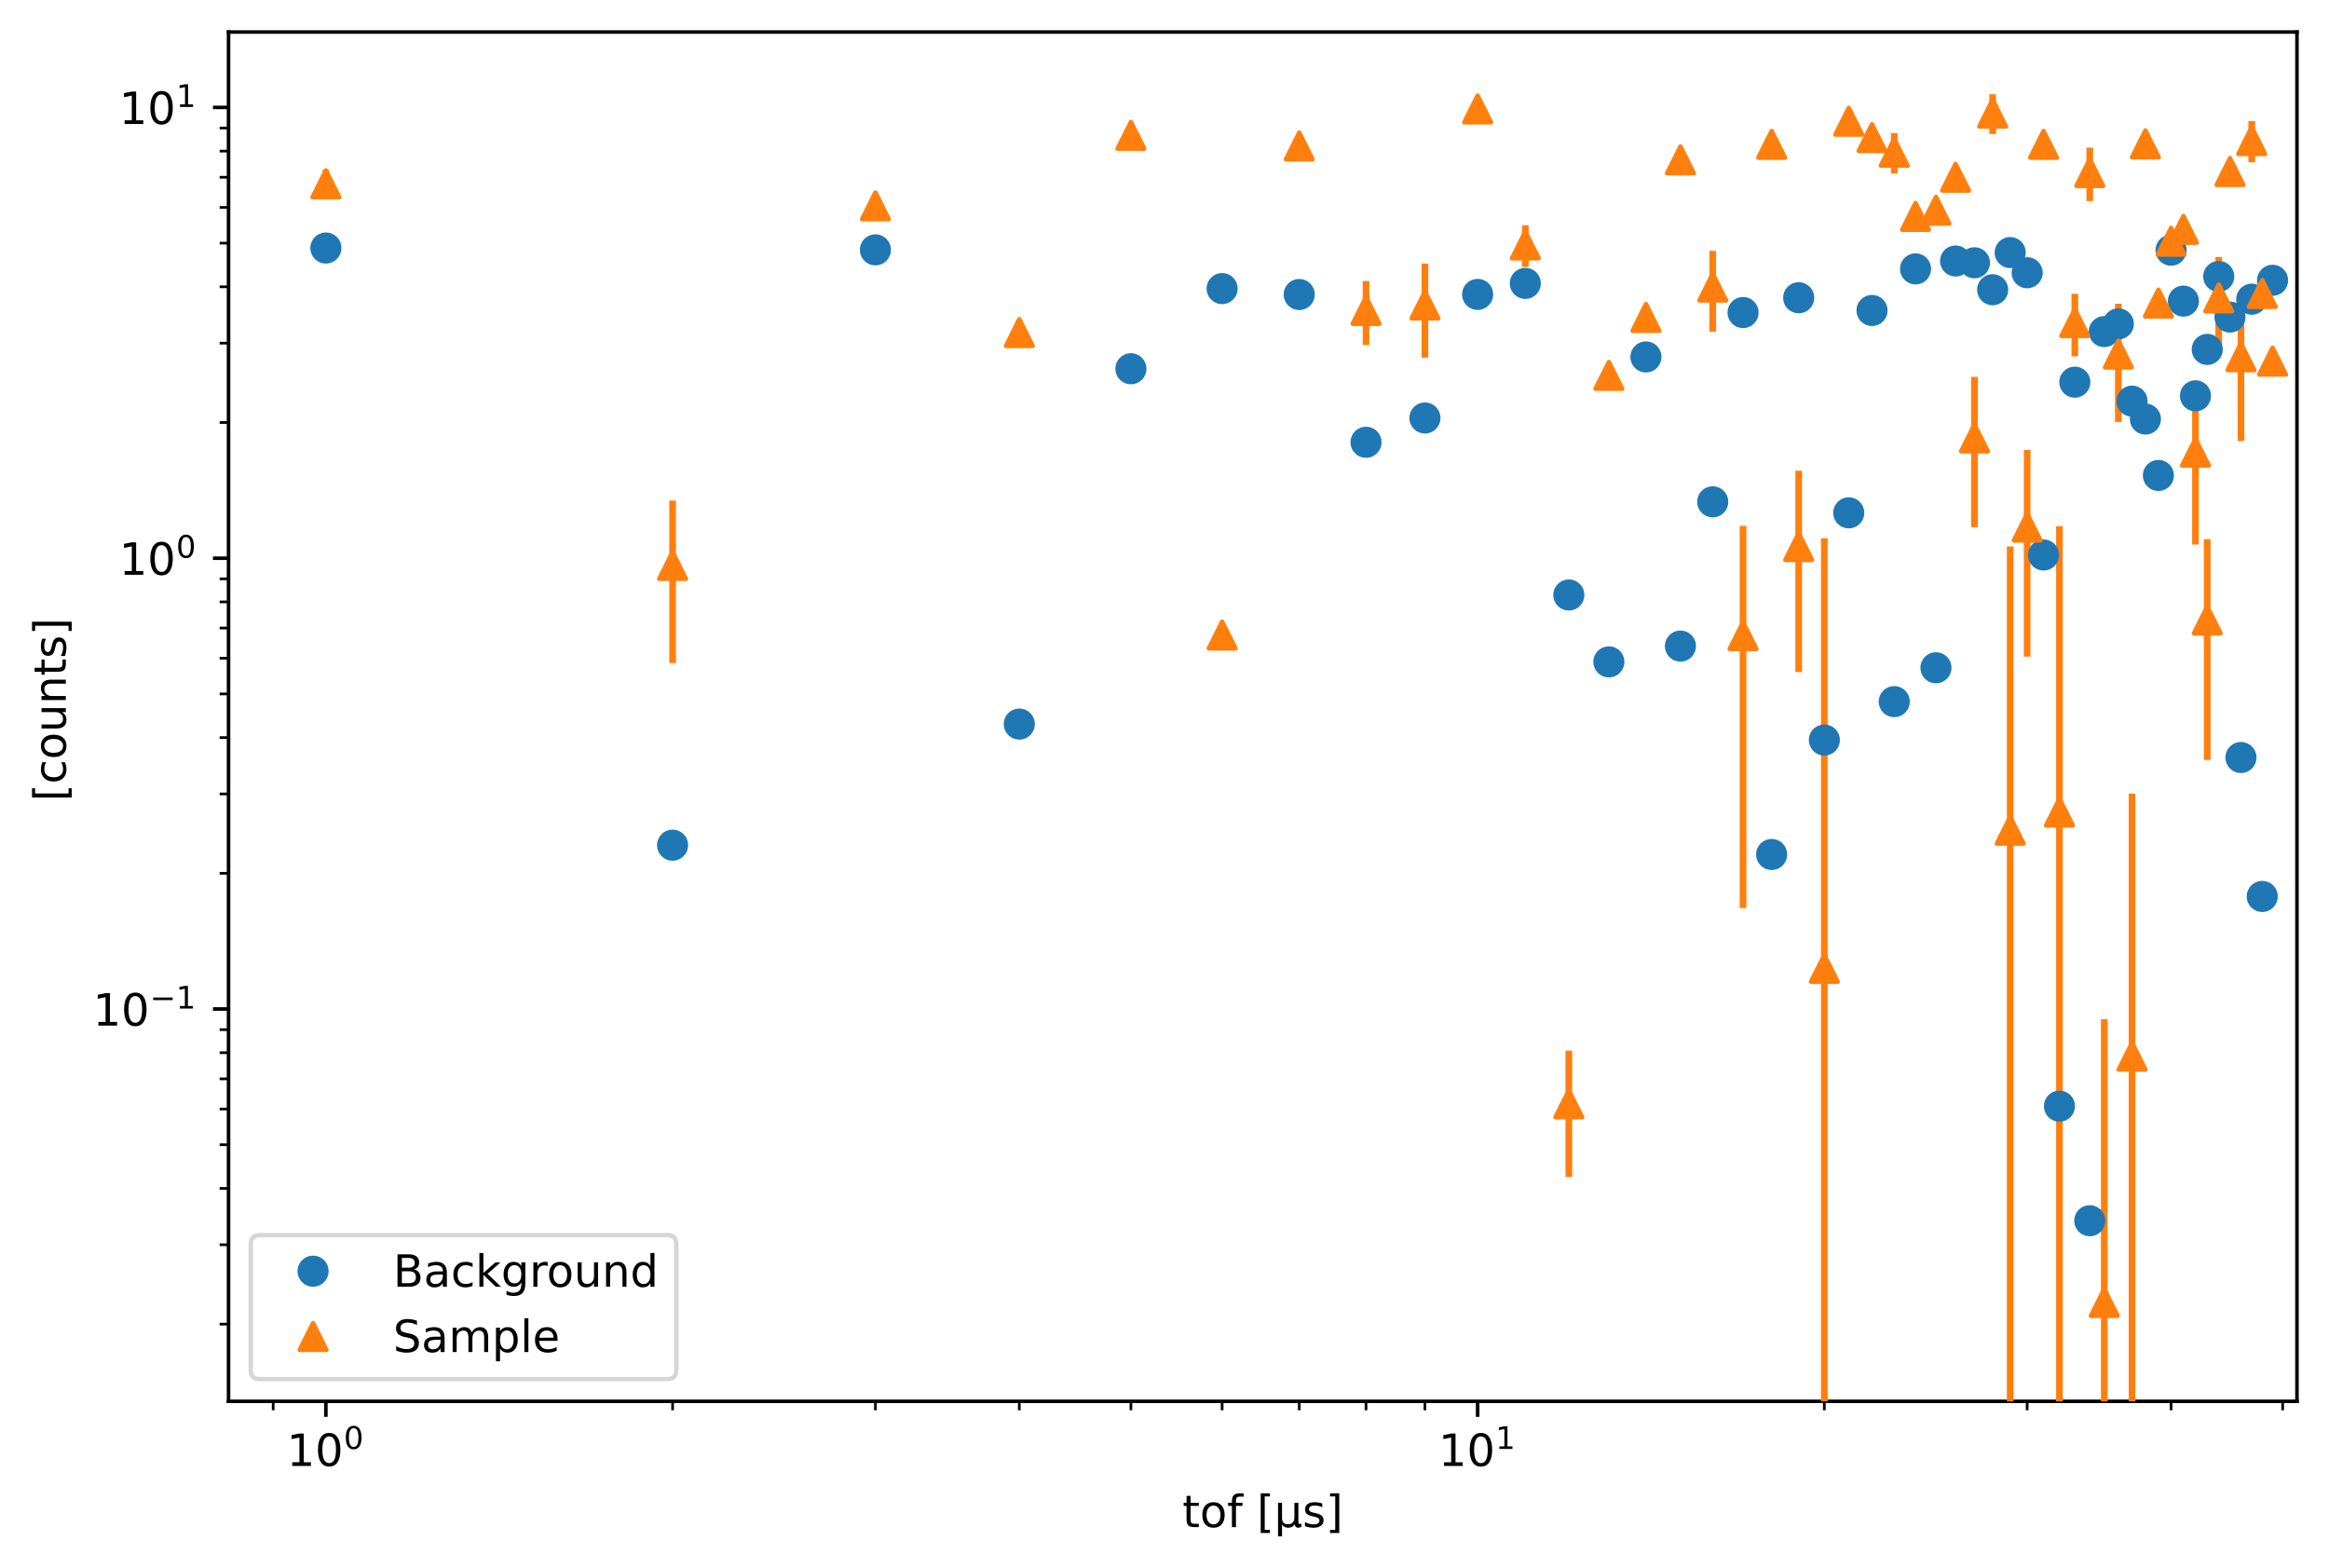 <?xml version="1.0" encoding="utf-8" standalone="no"?>
<!DOCTYPE svg PUBLIC "-//W3C//DTD SVG 1.1//EN"
  "http://www.w3.org/Graphics/SVG/1.1/DTD/svg11.dtd">
<!-- Created with matplotlib (https://matplotlib.org/) -->
<svg height="352.564pt" version="1.1" viewBox="0 0 523.578 352.564" width="523.578pt" xmlns="http://www.w3.org/2000/svg" xmlns:xlink="http://www.w3.org/1999/xlink">
 <defs>
  <style type="text/css">
*{stroke-linecap:butt;stroke-linejoin:round;}
  </style>
 </defs>
 <g id="figure_1">
  <g id="patch_1">
   <path d="M 0 352.564 
L 523.578 352.564 
L 523.578 0 
L 0 0 
z
" style="fill:#ffffff;"/>
  </g>
  <g id="axes_1">
   <g id="patch_2">
    <path d="M 51.378 315.007 
L 516.378 315.007 
L 516.378 7.2 
L 51.378 7.2 
z
" style="fill:#ffffff;"/>
   </g>
   <g id="matplotlib.axis_1">
    <g id="xtick_1">
     <g id="line2d_1">
      <defs>
       <path d="M 0 0 
L 0 3.5 
" id="mc7e881915f" style="stroke:#000000;stroke-width:0.8;"/>
      </defs>
      <g>
       <use style="stroke:#000000;stroke-width:0.8;" x="73.26" xlink:href="#mc7e881915f" y="315.007"/>
      </g>
     </g>
     <g id="text_1">
      <!-- $\mathdefault{10^{0}}$ -->
      <defs>
       <path d="M 12.406 8.297 
L 28.516 8.297 
L 28.516 63.922 
L 10.984 60.406 
L 10.984 69.391 
L 28.422 72.906 
L 38.281 72.906 
L 38.281 8.297 
L 54.391 8.297 
L 54.391 0 
L 12.406 0 
z
" id="DejaVuSans-49"/>
       <path d="M 31.781 66.406 
Q 24.172 66.406 20.328 58.906 
Q 16.5 51.422 16.5 36.375 
Q 16.5 21.391 20.328 13.891 
Q 24.172 6.391 31.781 6.391 
Q 39.453 6.391 43.281 13.891 
Q 47.125 21.391 47.125 36.375 
Q 47.125 51.422 43.281 58.906 
Q 39.453 66.406 31.781 66.406 
z
M 31.781 74.219 
Q 44.047 74.219 50.516 64.516 
Q 56.984 54.828 56.984 36.375 
Q 56.984 17.969 50.516 8.266 
Q 44.047 -1.422 31.781 -1.422 
Q 19.531 -1.422 13.062 8.266 
Q 6.594 17.969 6.594 36.375 
Q 6.594 54.828 13.062 64.516 
Q 19.531 74.219 31.781 74.219 
z
" id="DejaVuSans-48"/>
      </defs>
      <g transform="translate(64.46 329.606)scale(0.1 -0.1)">
       <use transform="translate(0 0.766)" xlink:href="#DejaVuSans-49"/>
       <use transform="translate(63.623 0.766)" xlink:href="#DejaVuSans-48"/>
       <use transform="translate(128.203 39.047)scale(0.7)" xlink:href="#DejaVuSans-48"/>
      </g>
     </g>
    </g>
    <g id="xtick_2">
     <g id="line2d_2">
      <g>
       <use style="stroke:#000000;stroke-width:0.8;" x="332.184" xlink:href="#mc7e881915f" y="315.007"/>
      </g>
     </g>
     <g id="text_2">
      <!-- $\mathdefault{10^{1}}$ -->
      <g transform="translate(323.384 329.606)scale(0.1 -0.1)">
       <use transform="translate(0 0.684)" xlink:href="#DejaVuSans-49"/>
       <use transform="translate(63.623 0.684)" xlink:href="#DejaVuSans-48"/>
       <use transform="translate(128.203 38.966)scale(0.7)" xlink:href="#DejaVuSans-49"/>
      </g>
     </g>
    </g>
    <g id="xtick_3">
     <g id="line2d_3">
      <defs>
       <path d="M 0 0 
L 0 2 
" id="m3987775a9a" style="stroke:#000000;stroke-width:0.6;"/>
      </defs>
      <g>
       <use style="stroke:#000000;stroke-width:0.6;" x="61.412" xlink:href="#m3987775a9a" y="315.007"/>
      </g>
     </g>
    </g>
    <g id="xtick_4">
     <g id="line2d_4">
      <g>
       <use style="stroke:#000000;stroke-width:0.6;" x="151.204" xlink:href="#m3987775a9a" y="315.007"/>
      </g>
     </g>
    </g>
    <g id="xtick_5">
     <g id="line2d_5">
      <g>
       <use style="stroke:#000000;stroke-width:0.6;" x="196.798" xlink:href="#m3987775a9a" y="315.007"/>
      </g>
     </g>
    </g>
    <g id="xtick_6">
     <g id="line2d_6">
      <g>
       <use style="stroke:#000000;stroke-width:0.6;" x="229.147" xlink:href="#m3987775a9a" y="315.007"/>
      </g>
     </g>
    </g>
    <g id="xtick_7">
     <g id="line2d_7">
      <g>
       <use style="stroke:#000000;stroke-width:0.6;" x="254.24" xlink:href="#m3987775a9a" y="315.007"/>
      </g>
     </g>
    </g>
    <g id="xtick_8">
     <g id="line2d_8">
      <g>
       <use style="stroke:#000000;stroke-width:0.6;" x="274.742" xlink:href="#m3987775a9a" y="315.007"/>
      </g>
     </g>
    </g>
    <g id="xtick_9">
     <g id="line2d_9">
      <g>
       <use style="stroke:#000000;stroke-width:0.6;" x="292.076" xlink:href="#m3987775a9a" y="315.007"/>
      </g>
     </g>
    </g>
    <g id="xtick_10">
     <g id="line2d_10">
      <g>
       <use style="stroke:#000000;stroke-width:0.6;" x="307.091" xlink:href="#m3987775a9a" y="315.007"/>
      </g>
     </g>
    </g>
    <g id="xtick_11">
     <g id="line2d_11">
      <g>
       <use style="stroke:#000000;stroke-width:0.6;" x="320.336" xlink:href="#m3987775a9a" y="315.007"/>
      </g>
     </g>
    </g>
    <g id="xtick_12">
     <g id="line2d_12">
      <g>
       <use style="stroke:#000000;stroke-width:0.6;" x="410.127" xlink:href="#m3987775a9a" y="315.007"/>
      </g>
     </g>
    </g>
    <g id="xtick_13">
     <g id="line2d_13">
      <g>
       <use style="stroke:#000000;stroke-width:0.6;" x="455.722" xlink:href="#m3987775a9a" y="315.007"/>
      </g>
     </g>
    </g>
    <g id="xtick_14">
     <g id="line2d_14">
      <g>
       <use style="stroke:#000000;stroke-width:0.6;" x="488.071" xlink:href="#m3987775a9a" y="315.007"/>
      </g>
     </g>
    </g>
    <g id="xtick_15">
     <g id="line2d_15">
      <g>
       <use style="stroke:#000000;stroke-width:0.6;" x="513.163" xlink:href="#m3987775a9a" y="315.007"/>
      </g>
     </g>
    </g>
    <g id="text_3">
     <!-- tof [μs] -->
     <defs>
      <path d="M 18.312 70.219 
L 18.312 54.688 
L 36.812 54.688 
L 36.812 47.703 
L 18.312 47.703 
L 18.312 18.016 
Q 18.312 11.328 20.141 9.422 
Q 21.969 7.516 27.594 7.516 
L 36.812 7.516 
L 36.812 0 
L 27.594 0 
Q 17.188 0 13.234 3.875 
Q 9.281 7.766 9.281 18.016 
L 9.281 47.703 
L 2.688 47.703 
L 2.688 54.688 
L 9.281 54.688 
L 9.281 70.219 
z
" id="DejaVuSans-116"/>
      <path d="M 30.609 48.391 
Q 23.391 48.391 19.188 42.75 
Q 14.984 37.109 14.984 27.297 
Q 14.984 17.484 19.156 11.844 
Q 23.344 6.203 30.609 6.203 
Q 37.797 6.203 41.984 11.859 
Q 46.188 17.531 46.188 27.297 
Q 46.188 37.016 41.984 42.703 
Q 37.797 48.391 30.609 48.391 
z
M 30.609 56 
Q 42.328 56 49.016 48.375 
Q 55.719 40.766 55.719 27.297 
Q 55.719 13.875 49.016 6.219 
Q 42.328 -1.422 30.609 -1.422 
Q 18.844 -1.422 12.172 6.219 
Q 5.516 13.875 5.516 27.297 
Q 5.516 40.766 12.172 48.375 
Q 18.844 56 30.609 56 
z
" id="DejaVuSans-111"/>
      <path d="M 37.109 75.984 
L 37.109 68.5 
L 28.516 68.5 
Q 23.688 68.5 21.797 66.547 
Q 19.922 64.594 19.922 59.516 
L 19.922 54.688 
L 34.719 54.688 
L 34.719 47.703 
L 19.922 47.703 
L 19.922 0 
L 10.891 0 
L 10.891 47.703 
L 2.297 47.703 
L 2.297 54.688 
L 10.891 54.688 
L 10.891 58.5 
Q 10.891 67.625 15.141 71.797 
Q 19.391 75.984 28.609 75.984 
z
" id="DejaVuSans-102"/>
      <path id="DejaVuSans-32"/>
      <path d="M 8.594 75.984 
L 29.297 75.984 
L 29.297 69 
L 17.578 69 
L 17.578 -6.203 
L 29.297 -6.203 
L 29.297 -13.188 
L 8.594 -13.188 
z
" id="DejaVuSans-91"/>
      <path d="M 8.5 -20.797 
L 8.5 54.688 
L 17.484 54.688 
L 17.484 20.703 
Q 17.484 13.625 20.844 10 
Q 24.219 6.391 30.812 6.391 
Q 38.031 6.391 41.672 10.484 
Q 45.312 14.594 45.312 22.797 
L 45.312 54.688 
L 54.297 54.688 
L 54.297 12.594 
Q 54.297 9.672 55.141 8.281 
Q 56 6.891 57.812 6.891 
Q 58.25 6.891 59.031 7.156 
Q 59.812 7.422 61.188 8.016 
L 61.188 0.781 
Q 59.188 -0.344 57.391 -0.875 
Q 55.609 -1.422 53.906 -1.422 
Q 50.531 -1.422 48.531 0.484 
Q 46.531 2.391 45.797 6.297 
Q 43.359 2.438 39.812 0.5 
Q 36.281 -1.422 31.5 -1.422 
Q 26.516 -1.422 23.016 0.484 
Q 19.531 2.391 17.484 6.203 
L 17.484 -20.797 
z
" id="DejaVuSans-956"/>
      <path d="M 44.281 53.078 
L 44.281 44.578 
Q 40.484 46.531 36.375 47.5 
Q 32.281 48.484 27.875 48.484 
Q 21.188 48.484 17.844 46.438 
Q 14.5 44.391 14.5 40.281 
Q 14.5 37.156 16.891 35.375 
Q 19.281 33.594 26.516 31.984 
L 29.594 31.297 
Q 39.156 29.25 43.188 25.516 
Q 47.219 21.781 47.219 15.094 
Q 47.219 7.469 41.188 3.016 
Q 35.156 -1.422 24.609 -1.422 
Q 20.219 -1.422 15.453 -0.562 
Q 10.688 0.297 5.422 2 
L 5.422 11.281 
Q 10.406 8.688 15.234 7.391 
Q 20.062 6.109 24.812 6.109 
Q 31.156 6.109 34.562 8.281 
Q 37.984 10.453 37.984 14.406 
Q 37.984 18.062 35.516 20.016 
Q 33.062 21.969 24.703 23.781 
L 21.578 24.516 
Q 13.234 26.266 9.516 29.906 
Q 5.812 33.547 5.812 39.891 
Q 5.812 47.609 11.281 51.797 
Q 16.75 56 26.812 56 
Q 31.781 56 36.172 55.266 
Q 40.578 54.547 44.281 53.078 
z
" id="DejaVuSans-115"/>
      <path d="M 30.422 75.984 
L 30.422 -13.188 
L 9.719 -13.188 
L 9.719 -6.203 
L 21.391 -6.203 
L 21.391 69 
L 9.719 69 
L 9.719 75.984 
z
" id="DejaVuSans-93"/>
     </defs>
     <g transform="translate(265.822 343.284)scale(0.1 -0.1)">
      <use xlink:href="#DejaVuSans-116"/>
      <use x="39.209" xlink:href="#DejaVuSans-111"/>
      <use x="100.391" xlink:href="#DejaVuSans-102"/>
      <use x="135.596" xlink:href="#DejaVuSans-32"/>
      <use x="167.383" xlink:href="#DejaVuSans-91"/>
      <use x="206.396" xlink:href="#DejaVuSans-956"/>
      <use x="270.02" xlink:href="#DejaVuSans-115"/>
      <use x="322.119" xlink:href="#DejaVuSans-93"/>
     </g>
    </g>
   </g>
   <g id="matplotlib.axis_2">
    <g id="ytick_1">
     <g id="line2d_16">
      <defs>
       <path d="M 0 0 
L -3.5 0 
" id="mf31f590296" style="stroke:#000000;stroke-width:0.8;"/>
      </defs>
      <g>
       <use style="stroke:#000000;stroke-width:0.8;" x="51.378" xlink:href="#mf31f590296" y="226.816"/>
      </g>
     </g>
     <g id="text_4">
      <!-- $\mathdefault{10^{-1}}$ -->
      <defs>
       <path d="M 10.594 35.5 
L 73.188 35.5 
L 73.188 27.203 
L 10.594 27.203 
z
" id="DejaVuSans-8722"/>
      </defs>
      <g transform="translate(20.878 230.615)scale(0.1 -0.1)">
       <use transform="translate(0 0.684)" xlink:href="#DejaVuSans-49"/>
       <use transform="translate(63.623 0.684)" xlink:href="#DejaVuSans-48"/>
       <use transform="translate(128.203 38.966)scale(0.7)" xlink:href="#DejaVuSans-8722"/>
       <use transform="translate(186.855 38.966)scale(0.7)" xlink:href="#DejaVuSans-49"/>
      </g>
     </g>
    </g>
    <g id="ytick_2">
     <g id="line2d_17">
      <g>
       <use style="stroke:#000000;stroke-width:0.8;" x="51.378" xlink:href="#mf31f590296" y="125.48"/>
      </g>
     </g>
     <g id="text_5">
      <!-- $\mathdefault{10^{0}}$ -->
      <g transform="translate(26.778 129.279)scale(0.1 -0.1)">
       <use transform="translate(0 0.766)" xlink:href="#DejaVuSans-49"/>
       <use transform="translate(63.623 0.766)" xlink:href="#DejaVuSans-48"/>
       <use transform="translate(128.203 39.047)scale(0.7)" xlink:href="#DejaVuSans-48"/>
      </g>
     </g>
    </g>
    <g id="ytick_3">
     <g id="line2d_18">
      <g>
       <use style="stroke:#000000;stroke-width:0.8;" x="51.378" xlink:href="#mf31f590296" y="24.144"/>
      </g>
     </g>
     <g id="text_6">
      <!-- $\mathdefault{10^{1}}$ -->
      <g transform="translate(26.778 27.943)scale(0.1 -0.1)">
       <use transform="translate(0 0.684)" xlink:href="#DejaVuSans-49"/>
       <use transform="translate(63.623 0.684)" xlink:href="#DejaVuSans-48"/>
       <use transform="translate(128.203 38.966)scale(0.7)" xlink:href="#DejaVuSans-49"/>
      </g>
     </g>
    </g>
    <g id="ytick_4">
     <g id="line2d_19">
      <defs>
       <path d="M 0 0 
L -2 0 
" id="mecfe722c54" style="stroke:#000000;stroke-width:0.6;"/>
      </defs>
      <g>
       <use style="stroke:#000000;stroke-width:0.6;" x="51.378" xlink:href="#mecfe722c54" y="297.647"/>
      </g>
     </g>
    </g>
    <g id="ytick_5">
     <g id="line2d_20">
      <g>
       <use style="stroke:#000000;stroke-width:0.6;" x="51.378" xlink:href="#mecfe722c54" y="279.803"/>
      </g>
     </g>
    </g>
    <g id="ytick_6">
     <g id="line2d_21">
      <g>
       <use style="stroke:#000000;stroke-width:0.6;" x="51.378" xlink:href="#mecfe722c54" y="267.142"/>
      </g>
     </g>
    </g>
    <g id="ytick_7">
     <g id="line2d_22">
      <g>
       <use style="stroke:#000000;stroke-width:0.6;" x="51.378" xlink:href="#mecfe722c54" y="257.321"/>
      </g>
     </g>
    </g>
    <g id="ytick_8">
     <g id="line2d_23">
      <g>
       <use style="stroke:#000000;stroke-width:0.6;" x="51.378" xlink:href="#mecfe722c54" y="249.297"/>
      </g>
     </g>
    </g>
    <g id="ytick_9">
     <g id="line2d_24">
      <g>
       <use style="stroke:#000000;stroke-width:0.6;" x="51.378" xlink:href="#mecfe722c54" y="242.513"/>
      </g>
     </g>
    </g>
    <g id="ytick_10">
     <g id="line2d_25">
      <g>
       <use style="stroke:#000000;stroke-width:0.6;" x="51.378" xlink:href="#mecfe722c54" y="236.637"/>
      </g>
     </g>
    </g>
    <g id="ytick_11">
     <g id="line2d_26">
      <g>
       <use style="stroke:#000000;stroke-width:0.6;" x="51.378" xlink:href="#mecfe722c54" y="231.453"/>
      </g>
     </g>
    </g>
    <g id="ytick_12">
     <g id="line2d_27">
      <g>
       <use style="stroke:#000000;stroke-width:0.6;" x="51.378" xlink:href="#mecfe722c54" y="196.311"/>
      </g>
     </g>
    </g>
    <g id="ytick_13">
     <g id="line2d_28">
      <g>
       <use style="stroke:#000000;stroke-width:0.6;" x="51.378" xlink:href="#mecfe722c54" y="178.466"/>
      </g>
     </g>
    </g>
    <g id="ytick_14">
     <g id="line2d_29">
      <g>
       <use style="stroke:#000000;stroke-width:0.6;" x="51.378" xlink:href="#mecfe722c54" y="165.806"/>
      </g>
     </g>
    </g>
    <g id="ytick_15">
     <g id="line2d_30">
      <g>
       <use style="stroke:#000000;stroke-width:0.6;" x="51.378" xlink:href="#mecfe722c54" y="155.985"/>
      </g>
     </g>
    </g>
    <g id="ytick_16">
     <g id="line2d_31">
      <g>
       <use style="stroke:#000000;stroke-width:0.6;" x="51.378" xlink:href="#mecfe722c54" y="147.961"/>
      </g>
     </g>
    </g>
    <g id="ytick_17">
     <g id="line2d_32">
      <g>
       <use style="stroke:#000000;stroke-width:0.6;" x="51.378" xlink:href="#mecfe722c54" y="141.177"/>
      </g>
     </g>
    </g>
    <g id="ytick_18">
     <g id="line2d_33">
      <g>
       <use style="stroke:#000000;stroke-width:0.6;" x="51.378" xlink:href="#mecfe722c54" y="135.3"/>
      </g>
     </g>
    </g>
    <g id="ytick_19">
     <g id="line2d_34">
      <g>
       <use style="stroke:#000000;stroke-width:0.6;" x="51.378" xlink:href="#mecfe722c54" y="130.117"/>
      </g>
     </g>
    </g>
    <g id="ytick_20">
     <g id="line2d_35">
      <g>
       <use style="stroke:#000000;stroke-width:0.6;" x="51.378" xlink:href="#mecfe722c54" y="94.975"/>
      </g>
     </g>
    </g>
    <g id="ytick_21">
     <g id="line2d_36">
      <g>
       <use style="stroke:#000000;stroke-width:0.6;" x="51.378" xlink:href="#mecfe722c54" y="77.13"/>
      </g>
     </g>
    </g>
    <g id="ytick_22">
     <g id="line2d_37">
      <g>
       <use style="stroke:#000000;stroke-width:0.6;" x="51.378" xlink:href="#mecfe722c54" y="64.469"/>
      </g>
     </g>
    </g>
    <g id="ytick_23">
     <g id="line2d_38">
      <g>
       <use style="stroke:#000000;stroke-width:0.6;" x="51.378" xlink:href="#mecfe722c54" y="54.649"/>
      </g>
     </g>
    </g>
    <g id="ytick_24">
     <g id="line2d_39">
      <g>
       <use style="stroke:#000000;stroke-width:0.6;" x="51.378" xlink:href="#mecfe722c54" y="46.625"/>
      </g>
     </g>
    </g>
    <g id="ytick_25">
     <g id="line2d_40">
      <g>
       <use style="stroke:#000000;stroke-width:0.6;" x="51.378" xlink:href="#mecfe722c54" y="39.841"/>
      </g>
     </g>
    </g>
    <g id="ytick_26">
     <g id="line2d_41">
      <g>
       <use style="stroke:#000000;stroke-width:0.6;" x="51.378" xlink:href="#mecfe722c54" y="33.964"/>
      </g>
     </g>
    </g>
    <g id="ytick_27">
     <g id="line2d_42">
      <g>
       <use style="stroke:#000000;stroke-width:0.6;" x="51.378" xlink:href="#mecfe722c54" y="28.781"/>
      </g>
     </g>
    </g>
    <g id="text_7">
     <!--  [counts] -->
     <defs>
      <path d="M 48.781 52.594 
L 48.781 44.188 
Q 44.969 46.297 41.141 47.344 
Q 37.312 48.391 33.406 48.391 
Q 24.656 48.391 19.812 42.844 
Q 14.984 37.312 14.984 27.297 
Q 14.984 17.281 19.812 11.734 
Q 24.656 6.203 33.406 6.203 
Q 37.312 6.203 41.141 7.25 
Q 44.969 8.297 48.781 10.406 
L 48.781 2.094 
Q 45.016 0.344 40.984 -0.531 
Q 36.969 -1.422 32.422 -1.422 
Q 20.062 -1.422 12.781 6.344 
Q 5.516 14.109 5.516 27.297 
Q 5.516 40.672 12.859 48.328 
Q 20.219 56 33.016 56 
Q 37.156 56 41.109 55.141 
Q 45.062 54.297 48.781 52.594 
z
" id="DejaVuSans-99"/>
      <path d="M 8.5 21.578 
L 8.5 54.688 
L 17.484 54.688 
L 17.484 21.922 
Q 17.484 14.156 20.5 10.266 
Q 23.531 6.391 29.594 6.391 
Q 36.859 6.391 41.078 11.031 
Q 45.312 15.672 45.312 23.688 
L 45.312 54.688 
L 54.297 54.688 
L 54.297 0 
L 45.312 0 
L 45.312 8.406 
Q 42.047 3.422 37.719 1 
Q 33.406 -1.422 27.688 -1.422 
Q 18.266 -1.422 13.375 4.438 
Q 8.5 10.297 8.5 21.578 
z
M 31.109 56 
z
" id="DejaVuSans-117"/>
      <path d="M 54.891 33.016 
L 54.891 0 
L 45.906 0 
L 45.906 32.719 
Q 45.906 40.484 42.875 44.328 
Q 39.844 48.188 33.797 48.188 
Q 26.516 48.188 22.312 43.547 
Q 18.109 38.922 18.109 30.906 
L 18.109 0 
L 9.078 0 
L 9.078 54.688 
L 18.109 54.688 
L 18.109 46.188 
Q 21.344 51.125 25.703 53.562 
Q 30.078 56 35.797 56 
Q 45.219 56 50.047 50.172 
Q 54.891 44.344 54.891 33.016 
z
" id="DejaVuSans-110"/>
     </defs>
     <g transform="translate(14.798 183.305)rotate(-90)scale(0.1 -0.1)">
      <use xlink:href="#DejaVuSans-32"/>
      <use x="31.787" xlink:href="#DejaVuSans-91"/>
      <use x="70.801" xlink:href="#DejaVuSans-99"/>
      <use x="125.781" xlink:href="#DejaVuSans-111"/>
      <use x="186.963" xlink:href="#DejaVuSans-117"/>
      <use x="250.342" xlink:href="#DejaVuSans-110"/>
      <use x="313.721" xlink:href="#DejaVuSans-116"/>
      <use x="352.93" xlink:href="#DejaVuSans-115"/>
      <use x="405.029" xlink:href="#DejaVuSans-93"/>
     </g>
    </g>
   </g>
   <g id="patch_3">
    <path d="M 51.378 315.007 
L 51.378 7.2 
" style="fill:none;stroke:#000000;stroke-linecap:square;stroke-linejoin:miter;stroke-width:0.8;"/>
   </g>
   <g id="patch_4">
    <path d="M 516.378 315.007 
L 516.378 7.2 
" style="fill:none;stroke:#000000;stroke-linecap:square;stroke-linejoin:miter;stroke-width:0.8;"/>
   </g>
   <g id="patch_5">
    <path d="M 51.378 315.007 
L 516.378 315.007 
" style="fill:none;stroke:#000000;stroke-linecap:square;stroke-linejoin:miter;stroke-width:0.8;"/>
   </g>
   <g id="patch_6">
    <path d="M 51.378 7.2 
L 516.378 7.2 
" style="fill:none;stroke:#000000;stroke-linecap:square;stroke-linejoin:miter;stroke-width:0.8;"/>
   </g>
   <g id="legend_1">
    <g id="patch_7">
     <path d="M 58.378 310.007 
L 150.033 310.007 
Q 152.033 310.007 152.033 308.007 
L 152.033 279.651 
Q 152.033 277.651 150.033 277.651 
L 58.378 277.651 
Q 56.378 277.651 56.378 279.651 
L 56.378 308.007 
Q 56.378 310.007 58.378 310.007 
z
" style="fill:#ffffff;opacity:0.8;stroke:#cccccc;stroke-linejoin:miter;"/>
    </g>
    <g id="line2d_43"/>
    <g id="line2d_44">
     <defs>
      <path d="M 0 3 
C 0.796 3 1.559 2.684 2.121 2.121 
C 2.684 1.559 3 0.796 3 0 
C 3 -0.796 2.684 -1.559 2.121 -2.121 
C 1.559 -2.684 0.796 -3 0 -3 
C -0.796 -3 -1.559 -2.684 -2.121 -2.121 
C -2.684 -1.559 -3 -0.796 -3 0 
C -3 0.796 -2.684 1.559 -2.121 2.121 
C -1.559 2.684 -0.796 3 0 3 
z
" id="m7422f4537b" style="stroke:#1f77b4;"/>
     </defs>
     <g>
      <use style="fill:#1f77b4;stroke:#1f77b4;" x="70.378" xlink:href="#m7422f4537b" y="285.75"/>
     </g>
    </g>
    <g id="text_8">
     <!-- Background -->
     <defs>
      <path d="M 19.672 34.812 
L 19.672 8.109 
L 35.5 8.109 
Q 43.453 8.109 47.281 11.406 
Q 51.125 14.703 51.125 21.484 
Q 51.125 28.328 47.281 31.562 
Q 43.453 34.812 35.5 34.812 
z
M 19.672 64.797 
L 19.672 42.828 
L 34.281 42.828 
Q 41.5 42.828 45.031 45.531 
Q 48.578 48.25 48.578 53.812 
Q 48.578 59.328 45.031 62.062 
Q 41.5 64.797 34.281 64.797 
z
M 9.812 72.906 
L 35.016 72.906 
Q 46.297 72.906 52.391 68.219 
Q 58.5 63.531 58.5 54.891 
Q 58.5 48.188 55.375 44.234 
Q 52.25 40.281 46.188 39.312 
Q 53.469 37.75 57.5 32.781 
Q 61.531 27.828 61.531 20.406 
Q 61.531 10.641 54.891 5.312 
Q 48.25 0 35.984 0 
L 9.812 0 
z
" id="DejaVuSans-66"/>
      <path d="M 34.281 27.484 
Q 23.391 27.484 19.188 25 
Q 14.984 22.516 14.984 16.5 
Q 14.984 11.719 18.141 8.906 
Q 21.297 6.109 26.703 6.109 
Q 34.188 6.109 38.703 11.406 
Q 43.219 16.703 43.219 25.484 
L 43.219 27.484 
z
M 52.203 31.203 
L 52.203 0 
L 43.219 0 
L 43.219 8.297 
Q 40.141 3.328 35.547 0.953 
Q 30.953 -1.422 24.312 -1.422 
Q 15.922 -1.422 10.953 3.297 
Q 6 8.016 6 15.922 
Q 6 25.141 12.172 29.828 
Q 18.359 34.516 30.609 34.516 
L 43.219 34.516 
L 43.219 35.406 
Q 43.219 41.609 39.141 45 
Q 35.062 48.391 27.688 48.391 
Q 23 48.391 18.547 47.266 
Q 14.109 46.141 10.016 43.891 
L 10.016 52.203 
Q 14.938 54.109 19.578 55.047 
Q 24.219 56 28.609 56 
Q 40.484 56 46.344 49.844 
Q 52.203 43.703 52.203 31.203 
z
" id="DejaVuSans-97"/>
      <path d="M 9.078 75.984 
L 18.109 75.984 
L 18.109 31.109 
L 44.922 54.688 
L 56.391 54.688 
L 27.391 29.109 
L 57.625 0 
L 45.906 0 
L 18.109 26.703 
L 18.109 0 
L 9.078 0 
z
" id="DejaVuSans-107"/>
      <path d="M 45.406 27.984 
Q 45.406 37.75 41.375 43.109 
Q 37.359 48.484 30.078 48.484 
Q 22.859 48.484 18.828 43.109 
Q 14.797 37.75 14.797 27.984 
Q 14.797 18.266 18.828 12.891 
Q 22.859 7.516 30.078 7.516 
Q 37.359 7.516 41.375 12.891 
Q 45.406 18.266 45.406 27.984 
z
M 54.391 6.781 
Q 54.391 -7.172 48.188 -13.984 
Q 42 -20.797 29.203 -20.797 
Q 24.469 -20.797 20.266 -20.094 
Q 16.062 -19.391 12.109 -17.922 
L 12.109 -9.188 
Q 16.062 -11.328 19.922 -12.344 
Q 23.781 -13.375 27.781 -13.375 
Q 36.625 -13.375 41.016 -8.766 
Q 45.406 -4.156 45.406 5.172 
L 45.406 9.625 
Q 42.625 4.781 38.281 2.391 
Q 33.938 0 27.875 0 
Q 17.828 0 11.672 7.656 
Q 5.516 15.328 5.516 27.984 
Q 5.516 40.672 11.672 48.328 
Q 17.828 56 27.875 56 
Q 33.938 56 38.281 53.609 
Q 42.625 51.219 45.406 46.391 
L 45.406 54.688 
L 54.391 54.688 
z
" id="DejaVuSans-103"/>
      <path d="M 41.109 46.297 
Q 39.594 47.172 37.812 47.578 
Q 36.031 48 33.891 48 
Q 26.266 48 22.188 43.047 
Q 18.109 38.094 18.109 28.812 
L 18.109 0 
L 9.078 0 
L 9.078 54.688 
L 18.109 54.688 
L 18.109 46.188 
Q 20.953 51.172 25.484 53.578 
Q 30.031 56 36.531 56 
Q 37.453 56 38.578 55.875 
Q 39.703 55.766 41.062 55.516 
z
" id="DejaVuSans-114"/>
      <path d="M 45.406 46.391 
L 45.406 75.984 
L 54.391 75.984 
L 54.391 0 
L 45.406 0 
L 45.406 8.203 
Q 42.578 3.328 38.25 0.953 
Q 33.938 -1.422 27.875 -1.422 
Q 17.969 -1.422 11.734 6.484 
Q 5.516 14.406 5.516 27.297 
Q 5.516 40.188 11.734 48.094 
Q 17.969 56 27.875 56 
Q 33.938 56 38.25 53.625 
Q 42.578 51.266 45.406 46.391 
z
M 14.797 27.297 
Q 14.797 17.391 18.875 11.75 
Q 22.953 6.109 30.078 6.109 
Q 37.203 6.109 41.297 11.75 
Q 45.406 17.391 45.406 27.297 
Q 45.406 37.203 41.297 42.844 
Q 37.203 48.484 30.078 48.484 
Q 22.953 48.484 18.875 42.844 
Q 14.797 37.203 14.797 27.297 
z
" id="DejaVuSans-100"/>
     </defs>
     <g transform="translate(88.378 289.25)scale(0.1 -0.1)">
      <use xlink:href="#DejaVuSans-66"/>
      <use x="68.604" xlink:href="#DejaVuSans-97"/>
      <use x="129.883" xlink:href="#DejaVuSans-99"/>
      <use x="184.863" xlink:href="#DejaVuSans-107"/>
      <use x="242.773" xlink:href="#DejaVuSans-103"/>
      <use x="306.25" xlink:href="#DejaVuSans-114"/>
      <use x="345.113" xlink:href="#DejaVuSans-111"/>
      <use x="406.295" xlink:href="#DejaVuSans-117"/>
      <use x="469.674" xlink:href="#DejaVuSans-110"/>
      <use x="533.053" xlink:href="#DejaVuSans-100"/>
     </g>
    </g>
    <g id="line2d_45"/>
    <g id="line2d_46">
     <defs>
      <path d="M 0 -3 
L -3 3 
L 3 3 
z
" id="m8b9666d8bc" style="stroke:#ff7f0e;stroke-linejoin:miter;"/>
     </defs>
     <g>
      <use style="fill:#ff7f0e;stroke:#ff7f0e;stroke-linejoin:miter;" x="70.378" xlink:href="#m8b9666d8bc" y="300.428"/>
     </g>
    </g>
    <g id="text_9">
     <!-- Sample -->
     <defs>
      <path d="M 53.516 70.516 
L 53.516 60.891 
Q 47.906 63.578 42.922 64.891 
Q 37.938 66.219 33.297 66.219 
Q 25.25 66.219 20.875 63.094 
Q 16.5 59.969 16.5 54.203 
Q 16.5 49.359 19.406 46.891 
Q 22.312 44.438 30.422 42.922 
L 36.375 41.703 
Q 47.406 39.594 52.656 34.297 
Q 57.906 29 57.906 20.125 
Q 57.906 9.516 50.797 4.047 
Q 43.703 -1.422 29.984 -1.422 
Q 24.812 -1.422 18.969 -0.25 
Q 13.141 0.922 6.891 3.219 
L 6.891 13.375 
Q 12.891 10.016 18.656 8.297 
Q 24.422 6.594 29.984 6.594 
Q 38.422 6.594 43.016 9.906 
Q 47.609 13.234 47.609 19.391 
Q 47.609 24.75 44.312 27.781 
Q 41.016 30.812 33.5 32.328 
L 27.484 33.5 
Q 16.453 35.688 11.516 40.375 
Q 6.594 45.062 6.594 53.422 
Q 6.594 63.094 13.406 68.656 
Q 20.219 74.219 32.172 74.219 
Q 37.312 74.219 42.625 73.281 
Q 47.953 72.359 53.516 70.516 
z
" id="DejaVuSans-83"/>
      <path d="M 52 44.188 
Q 55.375 50.25 60.062 53.125 
Q 64.75 56 71.094 56 
Q 79.641 56 84.281 50.016 
Q 88.922 44.047 88.922 33.016 
L 88.922 0 
L 79.891 0 
L 79.891 32.719 
Q 79.891 40.578 77.094 44.375 
Q 74.312 48.188 68.609 48.188 
Q 61.625 48.188 57.562 43.547 
Q 53.516 38.922 53.516 30.906 
L 53.516 0 
L 44.484 0 
L 44.484 32.719 
Q 44.484 40.625 41.703 44.406 
Q 38.922 48.188 33.109 48.188 
Q 26.219 48.188 22.156 43.531 
Q 18.109 38.875 18.109 30.906 
L 18.109 0 
L 9.078 0 
L 9.078 54.688 
L 18.109 54.688 
L 18.109 46.188 
Q 21.188 51.219 25.484 53.609 
Q 29.781 56 35.688 56 
Q 41.656 56 45.828 52.969 
Q 50 49.953 52 44.188 
z
" id="DejaVuSans-109"/>
      <path d="M 18.109 8.203 
L 18.109 -20.797 
L 9.078 -20.797 
L 9.078 54.688 
L 18.109 54.688 
L 18.109 46.391 
Q 20.953 51.266 25.266 53.625 
Q 29.594 56 35.594 56 
Q 45.562 56 51.781 48.094 
Q 58.016 40.188 58.016 27.297 
Q 58.016 14.406 51.781 6.484 
Q 45.562 -1.422 35.594 -1.422 
Q 29.594 -1.422 25.266 0.953 
Q 20.953 3.328 18.109 8.203 
z
M 48.688 27.297 
Q 48.688 37.203 44.609 42.844 
Q 40.531 48.484 33.406 48.484 
Q 26.266 48.484 22.188 42.844 
Q 18.109 37.203 18.109 27.297 
Q 18.109 17.391 22.188 11.75 
Q 26.266 6.109 33.406 6.109 
Q 40.531 6.109 44.609 11.75 
Q 48.688 17.391 48.688 27.297 
z
" id="DejaVuSans-112"/>
      <path d="M 9.422 75.984 
L 18.406 75.984 
L 18.406 0 
L 9.422 0 
z
" id="DejaVuSans-108"/>
      <path d="M 56.203 29.594 
L 56.203 25.203 
L 14.891 25.203 
Q 15.484 15.922 20.484 11.062 
Q 25.484 6.203 34.422 6.203 
Q 39.594 6.203 44.453 7.469 
Q 49.312 8.734 54.109 11.281 
L 54.109 2.781 
Q 49.266 0.734 44.188 -0.344 
Q 39.109 -1.422 33.891 -1.422 
Q 20.797 -1.422 13.156 6.188 
Q 5.516 13.812 5.516 26.812 
Q 5.516 40.234 12.766 48.109 
Q 20.016 56 32.328 56 
Q 43.359 56 49.781 48.891 
Q 56.203 41.797 56.203 29.594 
z
M 47.219 32.234 
Q 47.125 39.594 43.094 43.984 
Q 39.062 48.391 32.422 48.391 
Q 24.906 48.391 20.391 44.141 
Q 15.875 39.891 15.188 32.172 
z
" id="DejaVuSans-101"/>
     </defs>
     <g transform="translate(88.378 303.928)scale(0.1 -0.1)">
      <use xlink:href="#DejaVuSans-83"/>
      <use x="63.477" xlink:href="#DejaVuSans-97"/>
      <use x="124.756" xlink:href="#DejaVuSans-109"/>
      <use x="222.168" xlink:href="#DejaVuSans-112"/>
      <use x="285.645" xlink:href="#DejaVuSans-108"/>
      <use x="313.428" xlink:href="#DejaVuSans-101"/>
     </g>
    </g>
   </g>
   <g id="LineCollection_1">
    <path clip-path="url(#pe96a835e6a)" style="fill:none;stroke:#ff7f0e;stroke-width:1.5;"/>
    <path clip-path="url(#pe96a835e6a)" d="M 73.26 44.744 
L 73.26 38.14 
" style="fill:none;stroke:#ff7f0e;stroke-width:1.5;"/>
    <path clip-path="url(#pe96a835e6a)" d="M 151.204 149.065 
L 151.204 112.525 
" style="fill:none;stroke:#ff7f0e;stroke-width:1.5;"/>
    <path clip-path="url(#pe96a835e6a)" d="M 196.798 48.441 
L 196.798 44.207 
" style="fill:none;stroke:#ff7f0e;stroke-width:1.5;"/>
    <path clip-path="url(#pe96a835e6a)" d="M 229.147 77.713 
L 229.147 71.995 
" style="fill:none;stroke:#ff7f0e;stroke-width:1.5;"/>
    <path clip-path="url(#pe96a835e6a)" d="M 254.24 32.962 
L 254.24 28.018 
" style="fill:none;stroke:#ff7f0e;stroke-width:1.5;"/>
    <path clip-path="url(#pe96a835e6a)" d="M 274.742 144.42 
L 274.742 141.134 
" style="fill:none;stroke:#ff7f0e;stroke-width:1.5;"/>
    <path clip-path="url(#pe96a835e6a)" d="M 292.076 32.867 
L 292.076 32.763 
" style="fill:none;stroke:#ff7f0e;stroke-width:1.5;"/>
    <path clip-path="url(#pe96a835e6a)" d="M 307.091 77.564 
L 307.091 63.169 
" style="fill:none;stroke:#ff7f0e;stroke-width:1.5;"/>
    <path clip-path="url(#pe96a835e6a)" d="M 320.336 80.394 
L 320.336 59.238 
" style="fill:none;stroke:#ff7f0e;stroke-width:1.5;"/>
    <path clip-path="url(#pe96a835e6a)" d="M 332.184 25.282 
L 332.184 23.716 
" style="fill:none;stroke:#ff7f0e;stroke-width:1.5;"/>
    <path clip-path="url(#pe96a835e6a)" d="M 342.901 59.992 
L 342.901 50.631 
" style="fill:none;stroke:#ff7f0e;stroke-width:1.5;"/>
    <path clip-path="url(#pe96a835e6a)" d="M 352.685 264.596 
L 352.685 236.184 
" style="fill:none;stroke:#ff7f0e;stroke-width:1.5;"/>
    <path clip-path="url(#pe96a835e6a)" d="M 361.686 86.878 
L 361.686 82.011 
" style="fill:none;stroke:#ff7f0e;stroke-width:1.5;"/>
    <path clip-path="url(#pe96a835e6a)" d="M 370.02 71.674 
L 370.02 71.05 
" style="fill:none;stroke:#ff7f0e;stroke-width:1.5;"/>
    <path clip-path="url(#pe96a835e6a)" d="M 377.778 37.962 
L 377.778 33.993 
" style="fill:none;stroke:#ff7f0e;stroke-width:1.5;"/>
    <path clip-path="url(#pe96a835e6a)" d="M 385.035 74.572 
L 385.035 56.379 
" style="fill:none;stroke:#ff7f0e;stroke-width:1.5;"/>
    <path clip-path="url(#pe96a835e6a)" d="M 391.852 204.107 
L 391.852 118.215 
" style="fill:none;stroke:#ff7f0e;stroke-width:1.5;"/>
    <path clip-path="url(#pe96a835e6a)" d="M 398.28 32.814 
L 398.28 32.096 
" style="fill:none;stroke:#ff7f0e;stroke-width:1.5;"/>
    <path clip-path="url(#pe96a835e6a)" d="M 404.359 151.065 
L 404.359 105.822 
" style="fill:none;stroke:#ff7f0e;stroke-width:1.5;"/>
    <path clip-path="url(#pe96a835e6a)" d="M 410.127 353.564 
L 410.127 120.993 
" style="fill:none;stroke:#ff7f0e;stroke-width:1.5;"/>
    <path clip-path="url(#pe96a835e6a)" d="M 415.614 28.996 
L 415.614 25.562 
" style="fill:none;stroke:#ff7f0e;stroke-width:1.5;"/>
    <path clip-path="url(#pe96a835e6a)" d="M 420.845 31.514 
L 420.845 30.376 
" style="fill:none;stroke:#ff7f0e;stroke-width:1.5;"/>
    <path clip-path="url(#pe96a835e6a)" d="M 425.843 39.008 
L 425.843 29.923 
" style="fill:none;stroke:#ff7f0e;stroke-width:1.5;"/>
    <path clip-path="url(#pe96a835e6a)" d="M 430.629 51.524 
L 430.629 45.938 
" style="fill:none;stroke:#ff7f0e;stroke-width:1.5;"/>
    <path clip-path="url(#pe96a835e6a)" d="M 435.22 47.651 
L 435.22 46.868 
" style="fill:none;stroke:#ff7f0e;stroke-width:1.5;"/>
    <path clip-path="url(#pe96a835e6a)" d="M 439.63 41.198 
L 439.63 38.51 
" style="fill:none;stroke:#ff7f0e;stroke-width:1.5;"/>
    <path clip-path="url(#pe96a835e6a)" d="M 443.874 118.503 
L 443.874 84.721 
" style="fill:none;stroke:#ff7f0e;stroke-width:1.5;"/>
    <path clip-path="url(#pe96a835e6a)" d="M 447.963 30.125 
L 447.963 21.191 
" style="fill:none;stroke:#ff7f0e;stroke-width:1.5;"/>
    <path clip-path="url(#pe96a835e6a)" d="M 451.909 353.564 
L 451.909 122.831 
" style="fill:none;stroke:#ff7f0e;stroke-width:1.5;"/>
    <path clip-path="url(#pe96a835e6a)" d="M 455.722 147.61 
L 455.722 101.108 
" style="fill:none;stroke:#ff7f0e;stroke-width:1.5;"/>
    <path clip-path="url(#pe96a835e6a)" d="M 459.409 34.546 
L 459.409 30.459 
" style="fill:none;stroke:#ff7f0e;stroke-width:1.5;"/>
    <path clip-path="url(#pe96a835e6a)" d="M 462.979 353.564 
L 462.979 118.28 
" style="fill:none;stroke:#ff7f0e;stroke-width:1.5;"/>
    <path clip-path="url(#pe96a835e6a)" d="M 466.439 80.104 
L 466.439 66.028 
" style="fill:none;stroke:#ff7f0e;stroke-width:1.5;"/>
    <path clip-path="url(#pe96a835e6a)" d="M 469.796 45.207 
L 469.796 33.194 
" style="fill:none;stroke:#ff7f0e;stroke-width:1.5;"/>
    <path clip-path="url(#pe96a835e6a)" d="M 473.056 353.564 
L 473.056 229.089 
" style="fill:none;stroke:#ff7f0e;stroke-width:1.5;"/>
    <path clip-path="url(#pe96a835e6a)" d="M 476.223 94.861 
L 476.223 68.28 
" style="fill:none;stroke:#ff7f0e;stroke-width:1.5;"/>
    <path clip-path="url(#pe96a835e6a)" d="M 479.304 353.564 
L 479.304 178.375 
" style="fill:none;stroke:#ff7f0e;stroke-width:1.5;"/>
    <path clip-path="url(#pe96a835e6a)" d="M 482.303 33.181 
L 482.303 31.521 
" style="fill:none;stroke:#ff7f0e;stroke-width:1.5;"/>
    <path clip-path="url(#pe96a835e6a)" d="M 485.224 68.527 
L 485.224 67.72 
" style="fill:none;stroke:#ff7f0e;stroke-width:1.5;"/>
    <path clip-path="url(#pe96a835e6a)" d="M 488.071 56.377 
L 488.071 52.165 
" style="fill:none;stroke:#ff7f0e;stroke-width:1.5;"/>
    <path clip-path="url(#pe96a835e6a)" d="M 490.848 53.748 
L 490.848 49.48 
" style="fill:none;stroke:#ff7f0e;stroke-width:1.5;"/>
    <path clip-path="url(#pe96a835e6a)" d="M 493.558 122.425 
L 493.558 87.598 
" style="fill:none;stroke:#ff7f0e;stroke-width:1.5;"/>
    <path clip-path="url(#pe96a835e6a)" d="M 496.204 170.828 
L 496.204 121.208 
" style="fill:none;stroke:#ff7f0e;stroke-width:1.5;"/>
    <path clip-path="url(#pe96a835e6a)" d="M 498.789 78.641 
L 498.789 57.758 
" style="fill:none;stroke:#ff7f0e;stroke-width:1.5;"/>
    <path clip-path="url(#pe96a835e6a)" d="M 501.316 39.98 
L 501.316 37.177 
" style="fill:none;stroke:#ff7f0e;stroke-width:1.5;"/>
    <path clip-path="url(#pe96a835e6a)" d="M 503.787 99.14 
L 503.787 66.987 
" style="fill:none;stroke:#ff7f0e;stroke-width:1.5;"/>
    <path clip-path="url(#pe96a835e6a)" d="M 506.206 36.484 
L 506.206 27.21 
" style="fill:none;stroke:#ff7f0e;stroke-width:1.5;"/>
    <path clip-path="url(#pe96a835e6a)" d="M 508.573 66.615 
L 508.573 65.348 
" style="fill:none;stroke:#ff7f0e;stroke-width:1.5;"/>
    <path clip-path="url(#pe96a835e6a)" d="M 510.892 82.003 
L 510.892 80.359 
" style="fill:none;stroke:#ff7f0e;stroke-width:1.5;"/>
   </g>
   <g id="line2d_47">
    <g clip-path="url(#pe96a835e6a)">
     <use style="fill:#1f77b4;stroke:#1f77b4;" x="-1" xlink:href="#m7422f4537b" y="55.754"/>
     <use style="fill:#1f77b4;stroke:#1f77b4;" x="73.26" xlink:href="#m7422f4537b" y="55.752"/>
     <use style="fill:#1f77b4;stroke:#1f77b4;" x="151.204" xlink:href="#m7422f4537b" y="189.989"/>
     <use style="fill:#1f77b4;stroke:#1f77b4;" x="196.798" xlink:href="#m7422f4537b" y="56.165"/>
     <use style="fill:#1f77b4;stroke:#1f77b4;" x="229.147" xlink:href="#m7422f4537b" y="162.767"/>
     <use style="fill:#1f77b4;stroke:#1f77b4;" x="254.24" xlink:href="#m7422f4537b" y="82.892"/>
     <use style="fill:#1f77b4;stroke:#1f77b4;" x="274.742" xlink:href="#m7422f4537b" y="64.876"/>
     <use style="fill:#1f77b4;stroke:#1f77b4;" x="292.076" xlink:href="#m7422f4537b" y="66.202"/>
     <use style="fill:#1f77b4;stroke:#1f77b4;" x="307.091" xlink:href="#m7422f4537b" y="99.42"/>
     <use style="fill:#1f77b4;stroke:#1f77b4;" x="320.336" xlink:href="#m7422f4537b" y="93.959"/>
     <use style="fill:#1f77b4;stroke:#1f77b4;" x="332.184" xlink:href="#m7422f4537b" y="66.182"/>
     <use style="fill:#1f77b4;stroke:#1f77b4;" x="342.901" xlink:href="#m7422f4537b" y="63.702"/>
     <use style="fill:#1f77b4;stroke:#1f77b4;" x="352.685" xlink:href="#m7422f4537b" y="133.749"/>
     <use style="fill:#1f77b4;stroke:#1f77b4;" x="361.686" xlink:href="#m7422f4537b" y="148.783"/>
     <use style="fill:#1f77b4;stroke:#1f77b4;" x="370.02" xlink:href="#m7422f4537b" y="80.236"/>
     <use style="fill:#1f77b4;stroke:#1f77b4;" x="377.778" xlink:href="#m7422f4537b" y="145.234"/>
     <use style="fill:#1f77b4;stroke:#1f77b4;" x="385.035" xlink:href="#m7422f4537b" y="112.806"/>
     <use style="fill:#1f77b4;stroke:#1f77b4;" x="391.852" xlink:href="#m7422f4537b" y="70.257"/>
     <use style="fill:#1f77b4;stroke:#1f77b4;" x="398.28" xlink:href="#m7422f4537b" y="192.08"/>
     <use style="fill:#1f77b4;stroke:#1f77b4;" x="404.359" xlink:href="#m7422f4537b" y="66.93"/>
     <use style="fill:#1f77b4;stroke:#1f77b4;" x="410.127" xlink:href="#m7422f4537b" y="166.351"/>
     <use style="fill:#1f77b4;stroke:#1f77b4;" x="415.614" xlink:href="#m7422f4537b" y="115.282"/>
     <use style="fill:#1f77b4;stroke:#1f77b4;" x="420.845" xlink:href="#m7422f4537b" y="69.792"/>
     <use style="fill:#1f77b4;stroke:#1f77b4;" x="425.843" xlink:href="#m7422f4537b" y="157.72"/>
     <use style="fill:#1f77b4;stroke:#1f77b4;" x="430.629" xlink:href="#m7422f4537b" y="60.442"/>
     <use style="fill:#1f77b4;stroke:#1f77b4;" x="435.22" xlink:href="#m7422f4537b" y="150.113"/>
     <use style="fill:#1f77b4;stroke:#1f77b4;" x="439.63" xlink:href="#m7422f4537b" y="58.67"/>
     <use style="fill:#1f77b4;stroke:#1f77b4;" x="443.874" xlink:href="#m7422f4537b" y="59.073"/>
     <use style="fill:#1f77b4;stroke:#1f77b4;" x="447.963" xlink:href="#m7422f4537b" y="65.127"/>
     <use style="fill:#1f77b4;stroke:#1f77b4;" x="451.909" xlink:href="#m7422f4537b" y="56.775"/>
     <use style="fill:#1f77b4;stroke:#1f77b4;" x="455.722" xlink:href="#m7422f4537b" y="61.31"/>
     <use style="fill:#1f77b4;stroke:#1f77b4;" x="459.409" xlink:href="#m7422f4537b" y="124.76"/>
     <use style="fill:#1f77b4;stroke:#1f77b4;" x="462.979" xlink:href="#m7422f4537b" y="248.655"/>
     <use style="fill:#1f77b4;stroke:#1f77b4;" x="466.439" xlink:href="#m7422f4537b" y="85.905"/>
     <use style="fill:#1f77b4;stroke:#1f77b4;" x="469.796" xlink:href="#m7422f4537b" y="274.407"/>
     <use style="fill:#1f77b4;stroke:#1f77b4;" x="473.056" xlink:href="#m7422f4537b" y="74.541"/>
     <use style="fill:#1f77b4;stroke:#1f77b4;" x="476.223" xlink:href="#m7422f4537b" y="72.8"/>
     <use style="fill:#1f77b4;stroke:#1f77b4;" x="479.304" xlink:href="#m7422f4537b" y="90.178"/>
     <use style="fill:#1f77b4;stroke:#1f77b4;" x="482.303" xlink:href="#m7422f4537b" y="94.198"/>
     <use style="fill:#1f77b4;stroke:#1f77b4;" x="485.224" xlink:href="#m7422f4537b" y="106.878"/>
     <use style="fill:#1f77b4;stroke:#1f77b4;" x="488.071" xlink:href="#m7422f4537b" y="56.242"/>
     <use style="fill:#1f77b4;stroke:#1f77b4;" x="490.848" xlink:href="#m7422f4537b" y="67.685"/>
     <use style="fill:#1f77b4;stroke:#1f77b4;" x="493.558" xlink:href="#m7422f4537b" y="88.977"/>
     <use style="fill:#1f77b4;stroke:#1f77b4;" x="496.204" xlink:href="#m7422f4537b" y="78.543"/>
     <use style="fill:#1f77b4;stroke:#1f77b4;" x="498.789" xlink:href="#m7422f4537b" y="62.151"/>
     <use style="fill:#1f77b4;stroke:#1f77b4;" x="501.316" xlink:href="#m7422f4537b" y="71.275"/>
     <use style="fill:#1f77b4;stroke:#1f77b4;" x="503.787" xlink:href="#m7422f4537b" y="170.281"/>
     <use style="fill:#1f77b4;stroke:#1f77b4;" x="506.206" xlink:href="#m7422f4537b" y="67.254"/>
     <use style="fill:#1f77b4;stroke:#1f77b4;" x="508.573" xlink:href="#m7422f4537b" y="201.515"/>
     <use style="fill:#1f77b4;stroke:#1f77b4;" x="510.892" xlink:href="#m7422f4537b" y="63.008"/>
    </g>
   </g>
   <g id="line2d_48">
    <g clip-path="url(#pe96a835e6a)">
     <use style="fill:#ff7f0e;stroke:#ff7f0e;stroke-linejoin:miter;" x="-1" xlink:href="#m8b9666d8bc" y="41.366"/>
     <use style="fill:#ff7f0e;stroke:#ff7f0e;stroke-linejoin:miter;" x="73.26" xlink:href="#m8b9666d8bc" y="41.318"/>
     <use style="fill:#ff7f0e;stroke:#ff7f0e;stroke-linejoin:miter;" x="151.204" xlink:href="#m8b9666d8bc" y="127.107"/>
     <use style="fill:#ff7f0e;stroke:#ff7f0e;stroke-linejoin:miter;" x="196.798" xlink:href="#m8b9666d8bc" y="46.273"/>
     <use style="fill:#ff7f0e;stroke:#ff7f0e;stroke-linejoin:miter;" x="229.147" xlink:href="#m8b9666d8bc" y="74.762"/>
     <use style="fill:#ff7f0e;stroke:#ff7f0e;stroke-linejoin:miter;" x="254.24" xlink:href="#m8b9666d8bc" y="30.42"/>
     <use style="fill:#ff7f0e;stroke:#ff7f0e;stroke-linejoin:miter;" x="274.742" xlink:href="#m8b9666d8bc" y="142.746"/>
     <use style="fill:#ff7f0e;stroke:#ff7f0e;stroke-linejoin:miter;" x="292.076" xlink:href="#m8b9666d8bc" y="32.815"/>
     <use style="fill:#ff7f0e;stroke:#ff7f0e;stroke-linejoin:miter;" x="307.091" xlink:href="#m8b9666d8bc" y="69.781"/>
     <use style="fill:#ff7f0e;stroke:#ff7f0e;stroke-linejoin:miter;" x="320.336" xlink:href="#m8b9666d8bc" y="68.557"/>
     <use style="fill:#ff7f0e;stroke:#ff7f0e;stroke-linejoin:miter;" x="332.184" xlink:href="#m8b9666d8bc" y="24.492"/>
     <use style="fill:#ff7f0e;stroke:#ff7f0e;stroke-linejoin:miter;" x="342.901" xlink:href="#m8b9666d8bc" y="55.063"/>
     <use style="fill:#ff7f0e;stroke:#ff7f0e;stroke-linejoin:miter;" x="352.685" xlink:href="#m8b9666d8bc" y="248.136"/>
     <use style="fill:#ff7f0e;stroke:#ff7f0e;stroke-linejoin:miter;" x="361.686" xlink:href="#m8b9666d8bc" y="84.378"/>
     <use style="fill:#ff7f0e;stroke:#ff7f0e;stroke-linejoin:miter;" x="370.02" xlink:href="#m8b9666d8bc" y="71.361"/>
     <use style="fill:#ff7f0e;stroke:#ff7f0e;stroke-linejoin:miter;" x="377.778" xlink:href="#m8b9666d8bc" y="35.933"/>
     <use style="fill:#ff7f0e;stroke:#ff7f0e;stroke-linejoin:miter;" x="385.035" xlink:href="#m8b9666d8bc" y="64.542"/>
     <use style="fill:#ff7f0e;stroke:#ff7f0e;stroke-linejoin:miter;" x="391.852" xlink:href="#m8b9666d8bc" y="142.875"/>
     <use style="fill:#ff7f0e;stroke:#ff7f0e;stroke-linejoin:miter;" x="398.28" xlink:href="#m8b9666d8bc" y="32.453"/>
     <use style="fill:#ff7f0e;stroke:#ff7f0e;stroke-linejoin:miter;" x="404.359" xlink:href="#m8b9666d8bc" y="122.869"/>
     <use style="fill:#ff7f0e;stroke:#ff7f0e;stroke-linejoin:miter;" x="410.127" xlink:href="#m8b9666d8bc" y="217.684"/>
     <use style="fill:#ff7f0e;stroke:#ff7f0e;stroke-linejoin:miter;" x="415.614" xlink:href="#m8b9666d8bc" y="27.246"/>
     <use style="fill:#ff7f0e;stroke:#ff7f0e;stroke-linejoin:miter;" x="420.845" xlink:href="#m8b9666d8bc" y="30.941"/>
     <use style="fill:#ff7f0e;stroke:#ff7f0e;stroke-linejoin:miter;" x="425.843" xlink:href="#m8b9666d8bc" y="34.232"/>
     <use style="fill:#ff7f0e;stroke:#ff7f0e;stroke-linejoin:miter;" x="430.629" xlink:href="#m8b9666d8bc" y="48.642"/>
     <use style="fill:#ff7f0e;stroke:#ff7f0e;stroke-linejoin:miter;" x="435.22" xlink:href="#m8b9666d8bc" y="47.258"/>
     <use style="fill:#ff7f0e;stroke:#ff7f0e;stroke-linejoin:miter;" x="439.63" xlink:href="#m8b9666d8bc" y="39.833"/>
     <use style="fill:#ff7f0e;stroke:#ff7f0e;stroke-linejoin:miter;" x="443.874" xlink:href="#m8b9666d8bc" y="98.447"/>
     <use style="fill:#ff7f0e;stroke:#ff7f0e;stroke-linejoin:miter;" x="447.963" xlink:href="#m8b9666d8bc" y="25.432"/>
     <use style="fill:#ff7f0e;stroke:#ff7f0e;stroke-linejoin:miter;" x="451.909" xlink:href="#m8b9666d8bc" y="186.633"/>
     <use style="fill:#ff7f0e;stroke:#ff7f0e;stroke-linejoin:miter;" x="455.722" xlink:href="#m8b9666d8bc" y="118.483"/>
     <use style="fill:#ff7f0e;stroke:#ff7f0e;stroke-linejoin:miter;" x="459.409" xlink:href="#m8b9666d8bc" y="32.455"/>
     <use style="fill:#ff7f0e;stroke:#ff7f0e;stroke-linejoin:miter;" x="462.979" xlink:href="#m8b9666d8bc" y="182.559"/>
     <use style="fill:#ff7f0e;stroke:#ff7f0e;stroke-linejoin:miter;" x="466.439" xlink:href="#m8b9666d8bc" y="72.505"/>
     <use style="fill:#ff7f0e;stroke:#ff7f0e;stroke-linejoin:miter;" x="469.796" xlink:href="#m8b9666d8bc" y="38.792"/>
     <use style="fill:#ff7f0e;stroke:#ff7f0e;stroke-linejoin:miter;" x="473.056" xlink:href="#m8b9666d8bc" y="292.777"/>
     <use style="fill:#ff7f0e;stroke:#ff7f0e;stroke-linejoin:miter;" x="476.223" xlink:href="#m8b9666d8bc" y="79.594"/>
     <use style="fill:#ff7f0e;stroke:#ff7f0e;stroke-linejoin:miter;" x="479.304" xlink:href="#m8b9666d8bc" y="237.417"/>
     <use style="fill:#ff7f0e;stroke:#ff7f0e;stroke-linejoin:miter;" x="482.303" xlink:href="#m8b9666d8bc" y="32.343"/>
     <use style="fill:#ff7f0e;stroke:#ff7f0e;stroke-linejoin:miter;" x="485.224" xlink:href="#m8b9666d8bc" y="68.122"/>
     <use style="fill:#ff7f0e;stroke:#ff7f0e;stroke-linejoin:miter;" x="488.071" xlink:href="#m8b9666d8bc" y="54.221"/>
     <use style="fill:#ff7f0e;stroke:#ff7f0e;stroke-linejoin:miter;" x="490.848" xlink:href="#m8b9666d8bc" y="51.562"/>
     <use style="fill:#ff7f0e;stroke:#ff7f0e;stroke-linejoin:miter;" x="493.558" xlink:href="#m8b9666d8bc" y="101.653"/>
     <use style="fill:#ff7f0e;stroke:#ff7f0e;stroke-linejoin:miter;" x="496.204" xlink:href="#m8b9666d8bc" y="139.367"/>
     <use style="fill:#ff7f0e;stroke:#ff7f0e;stroke-linejoin:miter;" x="498.789" xlink:href="#m8b9666d8bc" y="66.972"/>
     <use style="fill:#ff7f0e;stroke:#ff7f0e;stroke-linejoin:miter;" x="501.316" xlink:href="#m8b9666d8bc" y="38.556"/>
     <use style="fill:#ff7f0e;stroke:#ff7f0e;stroke-linejoin:miter;" x="503.787" xlink:href="#m8b9666d8bc" y="80.19"/>
     <use style="fill:#ff7f0e;stroke:#ff7f0e;stroke-linejoin:miter;" x="506.206" xlink:href="#m8b9666d8bc" y="31.603"/>
     <use style="fill:#ff7f0e;stroke:#ff7f0e;stroke-linejoin:miter;" x="508.573" xlink:href="#m8b9666d8bc" y="65.977"/>
     <use style="fill:#ff7f0e;stroke:#ff7f0e;stroke-linejoin:miter;" x="510.892" xlink:href="#m8b9666d8bc" y="81.174"/>
    </g>
   </g>
  </g>
 </g>
 <defs>
  <clipPath id="pe96a835e6a">
   <rect height="307.808" width="465" x="51.378" y="7.2"/>
  </clipPath>
 </defs>
</svg>
